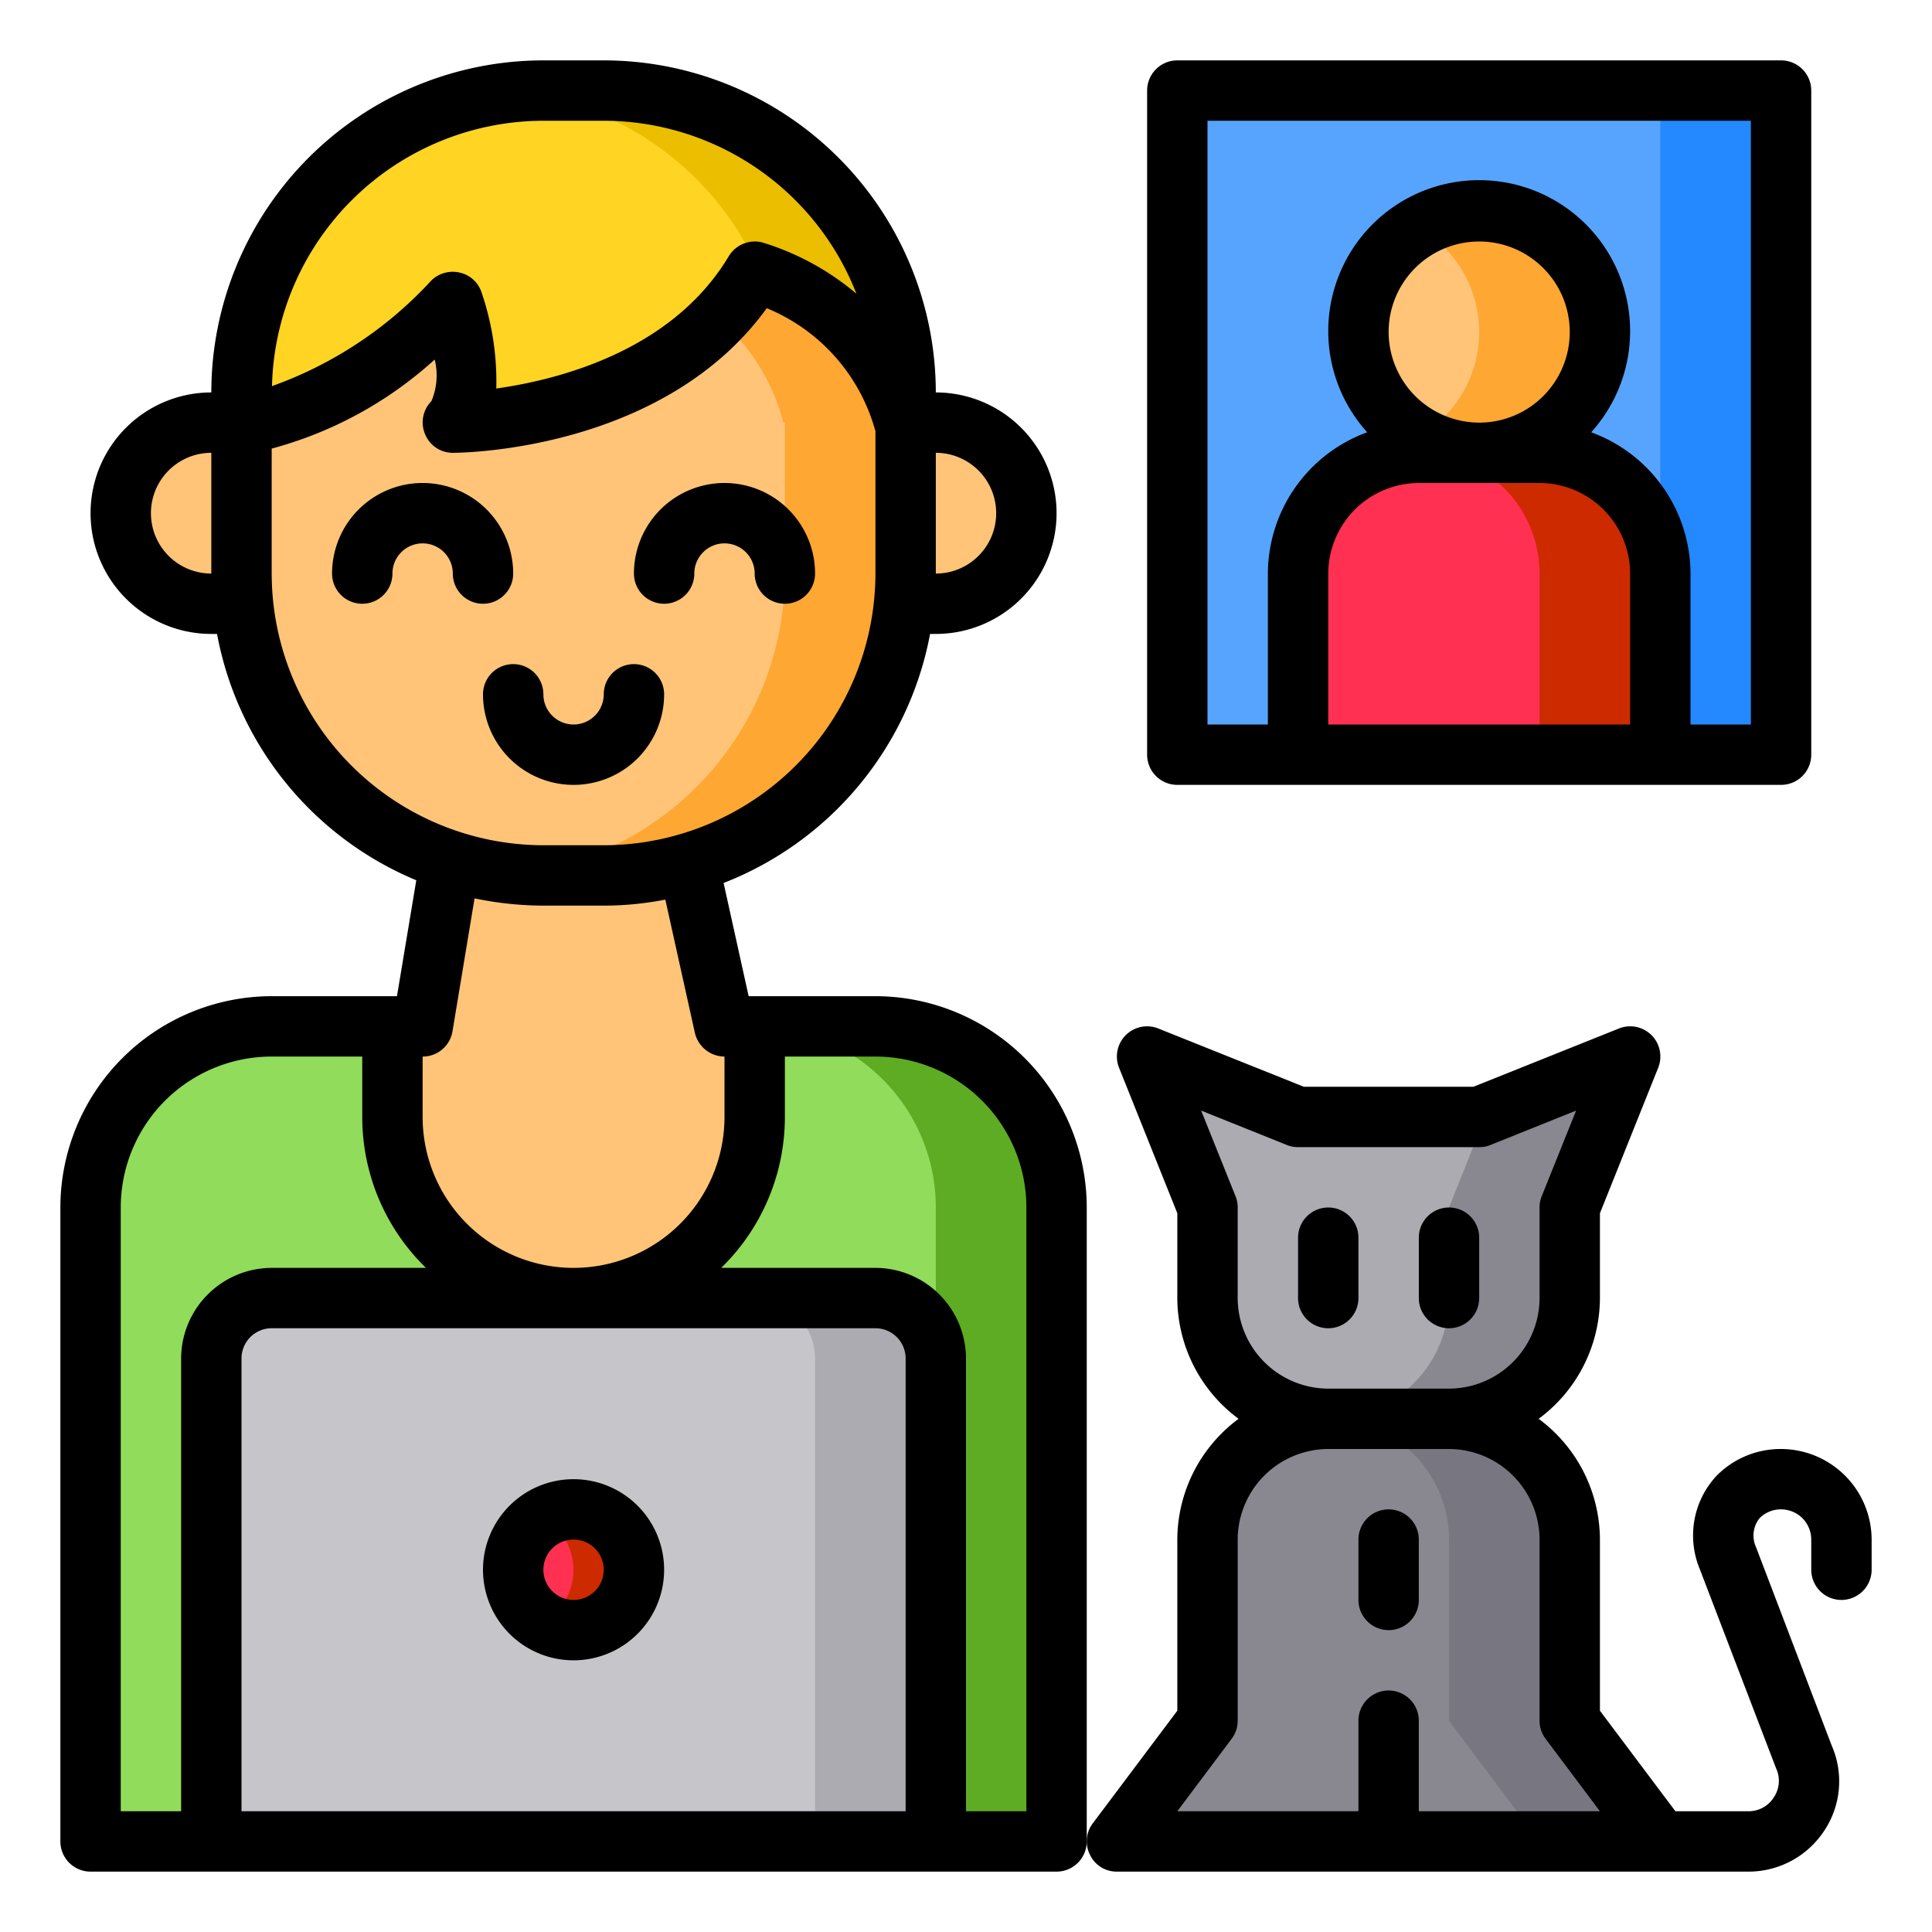 <svg height="512" viewBox="0 0 64 64" width="512" xmlns="http://www.w3.org/2000/svg"><g id="Man-Cat-Home-Freelance-Work"><path d="m39 3h20v22h-20z" fill="#57a4ff"/><path d="m55 3h4v22h-4z" fill="#2488ff"/><path d="m55 19v6h-12v-6a4 4 0 0 1 4-4h4a4 4 0 0 1 4 4z" fill="#ff3051"/><path d="m46 61h-9l3-4v-6a4 4 0 0 1 4-4h4a4 4 0 0 1 4 4v6l3 4z" fill="#898890"/><path d="m54 35-2 5v3a4 4 0 0 1 -4 4h-4a4 4 0 0 1 -4-4v-3l-2-5 5 2h6z" fill="#acabb1"/><circle cx="49" cy="11" fill="#ffc477" r="4"/><path d="m55 19v6h-4v-6a4 4 0 0 0 -4-4h4a4 4 0 0 1 4 4z" fill="#cd2a00"/><path d="m53 11a3.994 3.994 0 0 1 -6 3.46 3.993 3.993 0 0 0 0-6.92 3.994 3.994 0 0 1 6 3.46z" fill="#ffa733"/><path d="m35 40v21h-4v-16a2.006 2.006 0 0 0 -2-2h-10a6 6 0 0 0 6-6v-3h4a6 6 0 0 1 6 6z" fill="#91dc5a"/><path d="m31 14a3 3 0 0 1 0 6h-1v-6z" fill="#ffc477"/><path d="m31 45v16h-24v-16a2.006 2.006 0 0 1 2-2h20a2.006 2.006 0 0 1 2 2z" fill="#c6c5ca"/><path d="m30 14v5a10 10 0 0 1 -10 10h-2a9.85 9.85 0 0 1 -3.09-.49 10 10 0 0 1 -6.91-9.51v-5s3 0 7-4c0 0 1 3 0 4 0 0 7 0 10-5a7.31 7.31 0 0 1 4.95 5z" fill="#ffc477"/><path d="m30 14v5a10 10 0 0 1 -10 10h-2a8.472 8.472 0 0 1 -1.02-.06 9.142 9.142 0 0 0 1.82-.34 10 10 0 0 0 7.2-9.6v-5h-.05a6.676 6.676 0 0 0 -2.15-3.44 8.266 8.266 0 0 0 1.2-1.56 7.31 7.31 0 0 1 4.95 5z" fill="#ffa733"/><path d="m30 13v1h-.05a7.31 7.31 0 0 0 -4.95-5c-3 5-10 5-10 5 1-1 0-4 0-4-4 4-7 4-7 4v-1a10 10 0 0 1 10-10h2a10 10 0 0 1 10 10z" fill="#ffd422"/><path d="m30 13v1h-.05a7.263 7.263 0 0 0 -4.76-4.94 10.009 10.009 0 0 0 -8.17-6.01c.32-.03.65-.05.98-.05h2a10 10 0 0 1 10 10z" fill="#ebbf00"/><path d="m25 34v3a6 6 0 0 1 -12 0v-3h1l.91-5.49a9.85 9.85 0 0 0 3.09.49h2a9.973 9.973 0 0 0 2.8-.4l1.2 5.4z" fill="#ffc477"/><circle cx="19" cy="52" fill="#ff3051" r="2"/><path d="m19 43h-10a2.006 2.006 0 0 0 -2 2v16h-4v-21a6 6 0 0 1 6-6h4v3a6 6 0 0 0 6 6z" fill="#91dc5a"/><path d="m8 19v1h-1a3 3 0 0 1 0-6h1z" fill="#ffc477"/><path d="m55 61h-4l-3-4v-6a4 4 0 0 0 -4-4h4a4 4 0 0 1 4 4v6z" fill="#787680"/><path d="m54 35-2 5v3a4 4 0 0 1 -4 4h-4a4 4 0 0 0 4-4v-3l1.24-3.1z" fill="#898890"/><path d="m31 45v16h-4v-16a2.006 2.006 0 0 0 -2-2h4a2.006 2.006 0 0 1 2 2z" fill="#acabb1"/><path d="m21 52a2 2 0 0 1 -3 1.73 2 2 0 0 0 0-3.46 2 2 0 0 1 3 1.73z" fill="#cd2a00"/><path d="m35 40v21h-4v-21a6 6 0 0 0 -6-6h4a6 6 0 0 1 6 6z" fill="#5eac24"/><path d="m29 33h-4.2l-.83-3.75a11.04 11.04 0 0 0 6.84-8.25h.19a4 4 0 0 0 0-8 11.007 11.007 0 0 0 -11-11h-2a11.007 11.007 0 0 0 -11 11 4 4 0 0 0 0 8h.19a11.015 11.015 0 0 0 6.6 8.16l-.64 3.84h-4.15a7.008 7.008 0 0 0 -7 7v21a1 1 0 0 0 1 1h32a1 1 0 0 0 1-1v-21a7.008 7.008 0 0 0 -7-7zm2-18a2 2 0 0 1 0 4zm-24 4a2 2 0 0 1 0-4zm17 16v2a5 5 0 0 1 -10 0v-2a1 1 0 0 0 .99-.84l.73-4.4a11.374 11.374 0 0 0 2.28.24h2a10.532 10.532 0 0 0 2.04-.2l.98 4.42a1.015 1.015 0 0 0 .98.78zm-6-31h2a8.994 8.994 0 0 1 8.37 5.73 8.784 8.784 0 0 0 -3.12-1.7 1.009 1.009 0 0 0 -1.11.46c-1.88 3.14-5.64 4.09-7.7 4.38a9.122 9.122 0 0 0 -.49-3.19.987.987 0 0 0 -.72-.65 1.016 1.016 0 0 0 -.94.26 13.177 13.177 0 0 1 -5.28 3.5 9.008 9.008 0 0 1 8.99-8.79zm-9 15v-4.14a13.05 13.05 0 0 0 5.4-2.95 2.183 2.183 0 0 1 -.11 1.38 1 1 0 0 0 -.21 1.09.987.987 0 0 0 .92.62c.3 0 6.97-.06 10.4-4.79a6.153 6.153 0 0 1 3.59 4.04h.01v4.75a9.014 9.014 0 0 1 -9 9h-2a9.014 9.014 0 0 1 -9-9zm-3 26v15h-2v-20a5 5 0 0 1 5-5h3v2a6.97 6.97 0 0 0 2.11 5h-5.11a3.009 3.009 0 0 0 -3 3zm24 15h-22v-15a1 1 0 0 1 1-1h20a1 1 0 0 1 1 1zm4 0h-2v-15a3.009 3.009 0 0 0 -3-3h-5.11a6.97 6.97 0 0 0 2.11-5v-2h3a5 5 0 0 1 5 5z"/><path d="m22 23a1 1 0 0 0 -2 0 1 1 0 0 1 -2 0 1 1 0 0 0 -2 0 3 3 0 0 0 6 0z"/><path d="m22 20a1 1 0 0 0 1-1 1 1 0 0 1 2 0 1 1 0 0 0 2 0 3 3 0 0 0 -6 0 1 1 0 0 0 1 1z"/><path d="m17 19a3 3 0 0 0 -6 0 1 1 0 0 0 2 0 1 1 0 0 1 2 0 1 1 0 0 0 2 0z"/><path d="m19 49a3 3 0 1 0 3 3 3 3 0 0 0 -3-3zm0 4a1 1 0 1 1 1-1 1 1 0 0 1 -1 1z"/><path d="m59 2h-20a1 1 0 0 0 -1 1v22a1 1 0 0 0 1 1h20a1 1 0 0 0 1-1v-22a1 1 0 0 0 -1-1zm-5 22h-10v-5a3.009 3.009 0 0 1 3-3h4a3.009 3.009 0 0 1 3 3zm-8-13a3 3 0 1 1 3 3 3.009 3.009 0 0 1 -3-3zm12 13h-2v-5a5 5 0 0 0 -3.29-4.68 5 5 0 1 0 -7.42 0 5 5 0 0 0 -3.29 4.68v5h-2v-20h18z"/><path d="m59 48a2.979 2.979 0 0 0 -2.13.88 2.9 2.9 0 0 0 -.57 3.08l2.54 6.63a.974.974 0 0 1 -.08.95.985.985 0 0 1 -.84.46h-2.42l-2.5-3.33v-5.67a4.994 4.994 0 0 0 -2.03-4 4.994 4.994 0 0 0 2.03-4v-2.81l1.93-4.82a1 1 0 0 0 -1.3-1.3l-4.82 1.93h-5.62l-4.82-1.93a1 1 0 0 0 -1.3 1.3l1.93 4.82v2.81a4.994 4.994 0 0 0 2.03 4 4.994 4.994 0 0 0 -2.03 4v5.67l-2.8 3.73a.977.977 0 0 0 -.2.59v.01a1 1 0 0 0 .11.45.977.977 0 0 0 .89.55h20.92a3 3 0 0 0 2.52-1.37 2.951 2.951 0 0 0 .24-2.8l-2.51-6.58a.92.92 0 0 1 .12-.96.99.99 0 0 1 .71-.29 1 1 0 0 1 1 1v1a1 1 0 0 0 2 0v-1a3.009 3.009 0 0 0 -3-3zm-18-5v-3a.937.937 0 0 0 -.07-.37l-1.14-2.84 2.84 1.14a.937.937 0 0 0 .37.07h6a.937.937 0 0 0 .37-.07l2.84-1.14-1.14 2.84a.937.937 0 0 0 -.07.37v3a3.009 3.009 0 0 1 -3 3h-4a3.009 3.009 0 0 1 -3-3zm6 17v-3a1 1 0 0 0 -2 0v3h-6l1.8-2.4a.984.984 0 0 0 .2-.6v-6a3.009 3.009 0 0 1 3-3h4a3.009 3.009 0 0 1 3 3v6a.984.984 0 0 0 .2.6l1.8 2.4z"/><path d="m44 40a1 1 0 0 0 -1 1v2a1 1 0 0 0 2 0v-2a1 1 0 0 0 -1-1z"/><path d="m49 43v-2a1 1 0 0 0 -2 0v2a1 1 0 0 0 2 0z"/><path d="m46 50a1 1 0 0 0 -1 1v2a1 1 0 0 0 2 0v-2a1 1 0 0 0 -1-1z"/></g></svg>